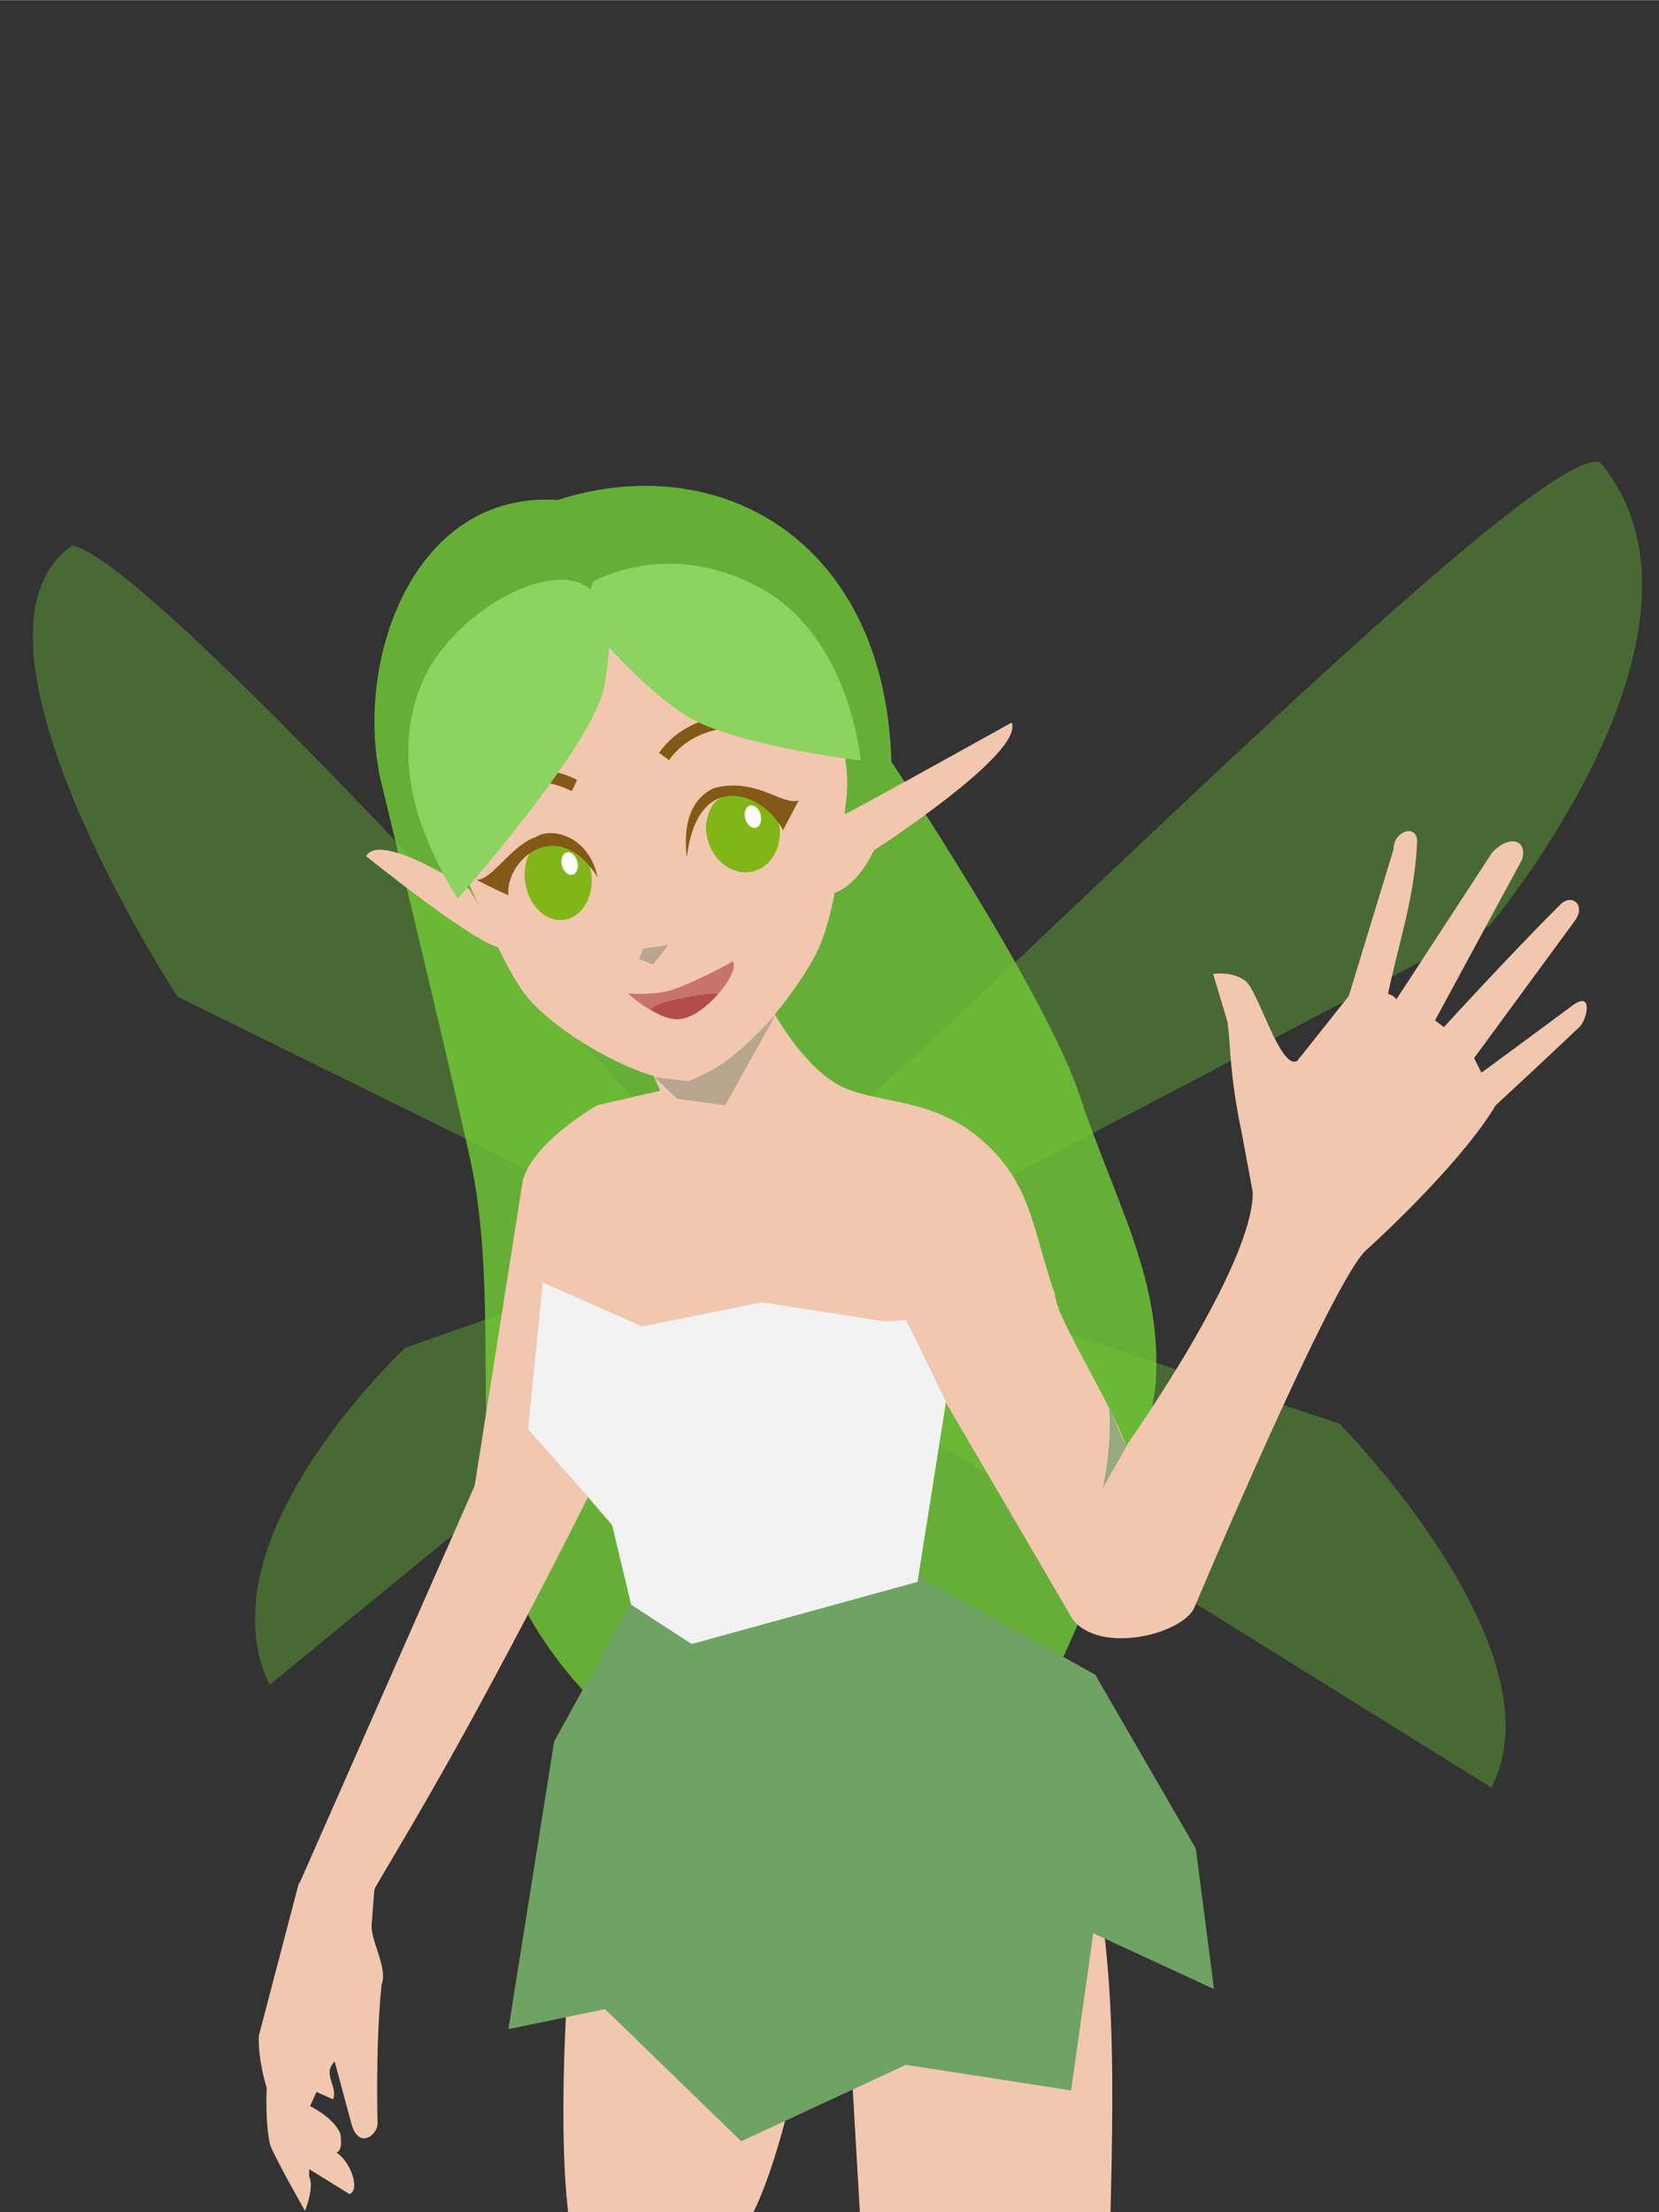 <?xml version="1.0" encoding="UTF-8" standalone="no"?>
<svg
   width="600"
   height="800"
   version="1.1"
   viewBox="0 0 158.8 211.7"
   id="svg60"
   sodipodi:docname="waving.svg"
   inkscape:version="1.1.2 (1:1.1+202202050942+0a00cf5339)"
   xmlns:inkscape="http://www.inkscape.org/namespaces/inkscape"
   xmlns:sodipodi="http://sodipodi.sourceforge.net/DTD/sodipodi-0.dtd"
   xmlns="http://www.w3.org/2000/svg"
   xmlns:svg="http://www.w3.org/2000/svg"
   xmlns:rdf="http://www.w3.org/1999/02/22-rdf-syntax-ns#"
   xmlns:cc="http://creativecommons.org/ns#"
   xmlns:dc="http://purl.org/dc/elements/1.1/">
  <rect x="0" y="0" width="158.8" height="211.7" fill="#333333" stroke="none"/>
  <defs
     id="defs64" />
  <sodipodi:namedview
     id="namedview62"
     pagecolor="#ffffff"
     bordercolor="#999999"
     borderopacity="1"
     inkscape:pageshadow="0"
     inkscape:pageopacity="0"
     inkscape:pagecheckerboard="0"
     showgrid="false"
     inkscape:snap-nodes="false"
     inkscape:snap-global="false"
     inkscape:zoom="1"
     inkscape:cx="398.5"
     inkscape:cy="446.5"
     inkscape:window-width="1920"
     inkscape:window-height="940"
     inkscape:window-x="0"
     inkscape:window-y="0"
     inkscape:window-maximized="1"
     inkscape:current-layer="svg60" />
  <path
     style="fill:#71c837;stroke:none;stroke-width:0.265px;stroke-linecap:butt;stroke-linejoin:miter;stroke-opacity:1;fill-opacity:0.361"
     d="m 84.201,121.653 43.999,14.577 c 0,0 21.426,21.647 14.553,34.843 l -60.33,-37.523 z"
     id="path63150"
     sodipodi:nodetypes="ccccc" />
  <path
     style="fill:#71c837;stroke:none;stroke-width:0.265px;stroke-linecap:butt;stroke-linejoin:miter;stroke-opacity:1;fill-opacity:0.361"
     d="m 61.667,120.944 -22.859,8.027 c 0,0 -19.734,18.336 -13,32.265 l 37.335,-30.55 z"
     id="path63152"
     sodipodi:nodetypes="ccccc" />
  <path
     style="fill:#71c837;stroke:none;stroke-width:0.265px;stroke-linecap:butt;stroke-linejoin:miter;stroke-opacity:1;fill-opacity:0.361"
     d="m 64.703,109.659 c 0,0 -50.154,-56.401 -57.817,-57.449 -12.437,8.759 10.111,43.165 10.111,43.165 L 66.02,119.542 Z"
     id="path60165"
     sodipodi:nodetypes="ccccc" />
  <path
     style="fill:#71c837;fill-opacity:0.361;stroke:none;stroke-width:0.265px;stroke-linecap:butt;stroke-linejoin:miter;stroke-opacity:1"
     d="m 78.9,108.193 c 4.649,-1.258 68.507,-66.838 74.313,-63.925 13.166,16.05 -10.633,44.301 -10.633,44.301 L 84.599,118.906 Z"
     id="path40277"
     sodipodi:nodetypes="ccccc" />
  <g
     fill="none"
     stroke-linecap="round"
     stroke-linejoin="round"
     id="g20">
    <circle
       r="0"
       stroke="#c53822"
       stroke-width="2.257"
       style="paint-order:stroke markers fill"
       id="circle6" />
    <g
       stroke="#924019"
       id="g14">
      <circle
         r="0"
         stroke-width="1.288"
         style="paint-order:stroke markers fill"
         id="circle8" />
      <circle
         transform="scale(1,-1)"
         r="0"
         stroke-width="3.595"
         style="paint-order:stroke markers fill"
         id="circle10" />
      <circle
         transform="scale(1,-1)"
         r="0"
         stroke-width="3.595"
         style="paint-order:stroke markers fill"
         id="circle12" />
    </g>
    <circle
       transform="scale(1,-1)"
       r="0"
       stroke="#4d4320"
       stroke-width="4.378"
       style="paint-order:stroke markers fill"
       id="circle16" />
    <circle
       transform="scale(1,-1)"
       r="0"
       stroke="#4d4320"
       stroke-width="3.52"
       style="paint-order:stroke markers fill"
       id="circle18" />
  </g>
  <path
     style="opacity:0.836;fill:#71c837;stroke:none;stroke-width:0.265px;stroke-linecap:butt;stroke-linejoin:miter;stroke-opacity:1"
     d="M 53.371,47.838 C 39.561,46.942 33.938,63.139 36.405,74.517 c 0,0 5.881,24.148 8.602,36.419 2.721,12.271 0.322,28.35 2.714,36.9 2.392,8.55 8.829,14.693 8.829,14.693 l 15.582,-14.897 28.55,13.297 c 0,0 9.691,-20.096 9.994,-29.575 0.303,-9.478 -4.077,-16.693 -7.346,-26.561 C 100.06,94.925 85.323,72.889 85.323,72.889 84.724,51.721 68.908,42.858 53.371,47.838 Z"
     id="path20725"
     sodipodi:nodetypes="cczzccczzcc" />
  <g
     id="g50657"
     style="stroke:none;stroke-opacity:1;fill:#f2c7b0;fill-opacity:1">
    <path
       style="fill:#f2c7b0;stroke:none;stroke-width:0.265px;stroke-linecap:butt;stroke-linejoin:miter;stroke-opacity:1;fill-opacity:1;opacity:1"
       d="m 119.91,114.081 -1.027,-5.55 c -1.274,-6.04 -1.055,-8.644 -1.4,-10.788 l -1.361,-4.537 c 0,0 1.852,-0.318 3.105,0.682 1.252,1 3.268,8.4 4.919,7.665 l 4.959,-6.234 4.288,-14.05 c 0,-1.767 2.203,-2.443 2.255,-0.817 -0.206,5.388 -1.782,9.788 -2.785,14.656 0.567,0.144 0.799,0.522 0.799,0.522 l 9.174,-14.054 c 1.742,-1.83 3.425,-1.12 2.846,0.697 l -8.321,15.371 0.851,0.646 c 0,0 6.447,-7.066 11.171,-11.761 1.07,-1.038 2.415,0.051 1.413,1.51 l -9.696,13.213 0.701,1.398 c 4.192,-3.068 8.772,-6.472 8.772,-6.472 1.963,-1.395 1.344,1.412 0.605,2.105 0,0 -5.03,4.76 -8.003,7.483 -3.525,5.879 -12.277,13.754 -12.277,13.754 z"
       id="path1739"
       sodipodi:nodetypes="cccczccccccccccccccccccc" />
    <path
       style="fill:#f2c7b0;stroke:none;stroke-width:0.265px;stroke-linecap:butt;stroke-linejoin:miter;stroke-opacity:1;fill-opacity:1"
       d="m 28.605,180.221 -3.821,14.576 c -0.131,2.275 0.741,5.02 0.741,5.02 0,0 -0.161,3.447 0.347,5.502 0.659,1.61 3.323,6.268 3.323,6.268 0,0 0.915,-2.216 0.399,-3.301 l 2.65e-4,-0.695 3.863,2.394 c 1.082,-0.466 0.028,-3.201 -1.255,-3.976 0.697,-0.228 0.371,-1.805 0.371,-1.805 -0.572,-1.52 -2.897,-2.644 -2.897,-2.644 l 0.619,-1.358 1.59,0.713 c 0.487,-1.29 -1.074,-2.353 0.147,-3.638 l 1.628,6.048 c 0.694,2.432 2.58,0.969 2.479,-0.22 0,0 -0.219,-7.403 0.39,-13.204 0.613,-1.532 -1.042,-4.111 -0.957,-5.678 l 0.345,-4.418 z"
       id="path21998"
       sodipodi:nodetypes="cccccccccccccccccccc" />
  </g>
  <path
     style="fill:#f2c7b0;fill-opacity:1;stroke:none;stroke-width:0.265px;stroke-linecap:butt;stroke-linejoin:miter;stroke-opacity:1"
     d="m 80.907,77.256 c 0,0 -0.467,9.721 -2.948,14.313 C 75.478,96.163 69.855,102.65 66.122,103.358 62.388,104.066 53.767,99.317 50.503,95.463 47.239,91.608 40.834,74.442 40.834,74.442 36.476,51.406 84.427,54.434 80.907,77.256 Z"
     id="path8915"
     sodipodi:nodetypes="czzzcc" />
  <path
     style="fill:#f2c7b0;fill-opacity:1;stroke:none;stroke-width:0.265px;stroke-linecap:butt;stroke-linejoin:miter;stroke-opacity:1"
     d="m 73.874,96.525 c 0,0 2.531,4.884 5.998,7.071 3.466,2.187 8.863,1.103 13.89,5.324 5.027,4.221 5.037,8.755 7.213,14.926 0.09,2.21 5.091,9.872 6.826,14.519 0,0 12.199,-17.198 12.111,-24.284 6.001,-1.917 10.99,5.44 10.99,5.44 -3.103,2.267 -16.603,34.381 -16.603,34.381 -1.201,2.499 -8.931,4.446 -11.604,1.099 L 90.044,133.366 87.732,152.014 c 8.926,3.257 13.67,12.788 16.281,23.583 2.611,10.795 2.669,20.972 2.284,36.177 l -23.955,0.526 -1.158,-19.889 -3.183,-4.476 c 0,0 -1.892,15.858 -6.087,24.21 l -17.477,0.043 c -2.006,-16.026 2.442,-51.507 4.074,-53.666 l 2.542,-4.377 -2.444,-8.123 -2.325,-2.741 c -18.488,36.73 -22.417,38.536 -22.416,42.814 l -5.196,-5.873 16.766,-38.046 4.613,-29.259 c 1.141,-3.795 7.131,-7.156 7.131,-7.156 l 6.015,-1.383 -3.515,-7.815 z"
     id="path1774"
     sodipodi:nodetypes="czzcccccccczcccccccccccccccccc" />
  <path
     style="fill:#f2c7b0;fill-opacity:1;stroke:none;stroke-width:0.265px;stroke-linecap:butt;stroke-linejoin:miter;stroke-opacity:1"
     d="m 80.724,77.979 c 0.907,-0.362 16.11,-8.839 16.11,-8.839 1.27,2.906 -13.198,12.244 -13.198,12.244 0,0 -1.611,3.71 -4.235,4.176 z"
     id="path29290"
     sodipodi:nodetypes="ccccc" />
  <path
     style="fill:#f2c7b0;fill-opacity:1;stroke:none;stroke-width:0.265px;stroke-linecap:butt;stroke-linejoin:miter;stroke-opacity:1"
     d="m 44.922,85.103 c 0,0 -8.532,-5.613 -9.875,-3.176 0,0 11.376,9.193 13.17,8.786 z"
     id="path29325"
     sodipodi:nodetypes="cccc" />
  <path
     style="fill:#6ea363;fill-opacity:1;stroke:none;stroke-width:0.328px;stroke-linecap:butt;stroke-linejoin:miter;stroke-opacity:1"
     d="m 60.253,153.592 -7.208,13.069 -4.381,27.533 9.252,-1.915 13.033,12.648 15.762,-7.316 15.814,2.449 2.127,-15.04 11.552,5.334 -1.743,-13.45 -9.619,-16.629 -16.94,-9.445 z"
     id="path44203"
     sodipodi:nodetypes="ccccccccccccc" />
  <g
     inkscape:groupmode="layer"
     id="layer1"
     inkscape:label="Layer 1">
    <path
       style="fill:#f2f2f2;stroke:none;stroke-width:0.265px;stroke-linecap:butt;stroke-linejoin:miter;stroke-opacity:1;fill-opacity:1"
       d="m 51.957,122.732 9.508,4.211 11.452,-2.312 11.837,1.833 1.99,-0.132 3.808,7.827 -2.727,17.228 -21.615,5.948 -5.798,-3.764 -1.859,-7.785 -8.006,-9.018 z"
       id="path29829" />
  </g>
  <path
     style="fill:#536c53;fill-opacity:0.369;stroke:none;stroke-width:0.265px;stroke-linecap:butt;stroke-linejoin:miter;stroke-opacity:1"
     d="m 74.259,97.07 -4.838,8.699 -4.603,-0.615 -2.148,-2.055 3.227,0.371 c 3.327,-1.355 4.946,-2.769 8.363,-6.4 z"
     id="path30421"
     sodipodi:nodetypes="cccccc" />
  <path
     id="path32434"
     style="opacity:1;fill:#80b617;fill-opacity:1;stroke:none;stroke-width:0.794;stroke-miterlimit:4;stroke-dasharray:none;stroke-opacity:1"
     d="m 67.582,78.868 c -0.023,0.432 0.014,0.871 0.111,1.299 0.502,2.214 2.441,3.661 4.33,3.232 1.889,-0.429 3.014,-2.571 2.511,-4.784 -0.197,-0.867 -0.63,-1.656 -1.231,-2.248 -0.085,-0.043 -1.08,-0.081 -2.035,-0.413 -2.449,-0.021 -3.247,0.631 -3.691,2.904 z"
     sodipodi:nodetypes="cccccccc" />
  <path
     style="fill:#845816;fill-opacity:1;stroke:none;stroke-width:0.265px;stroke-linecap:butt;stroke-linejoin:miter;stroke-opacity:1"
     d="m 65.74,82.064 c 0.983,-8.485 7.237,-6.407 9.216,-2.629 l 1.491,-2.834 c -1.63,0.495 -4.142,-2.28 -8.143,-1.172 -1.305,0.607 -3.077,2.207 -2.564,6.636 z"
     id="path32629"
     sodipodi:nodetypes="ccccc" />
  <ellipse
     style="fill:#80b617;fill-opacity:1;stroke:none;stroke-width:0.756;stroke-miterlimit:4;stroke-dasharray:none;stroke-opacity:1"
     id="path32434-5"
     cx="35.391"
     cy="94.551"
     rx="3.197"
     ry="4.092"
     transform="matrix(0.97,-0.243,0.202,0.979,0,0)" />
  <path
     style="fill:#845816;stroke:none;stroke-width:0.265px;stroke-linecap:butt;stroke-linejoin:miter;stroke-opacity:1;fill-opacity:1"
     d="m 57.204,83.941 c -3.849,-6.065 -8.855,-1.618 -8.544,1.72 0,0 -1.316,-0.544 -3.039,-1.472 1.474,0.043 3.328,-3.301 5.628,-4.073 1.449,-1.006 5.069,-0.232 5.955,3.824 z"
     id="path33742"
     sodipodi:nodetypes="ccccc" />
  <path
     style="fill:#a22c2c;fill-opacity:0.532;stroke:none;stroke-width:0.219px;stroke-linecap:butt;stroke-linejoin:miter;stroke-opacity:1"
     d="m 63.958,94.827 c 1.733,-0.433 5.827,-2.565 6.168,-2.837 0.787,1.049 -2.505,5.028 -4.729,5.476 -2.223,0.448 -5.29,-2.399 -5.29,-2.399 0,0 2.118,0.193 3.852,-0.24 z"
     id="path36409"
     sodipodi:nodetypes="zczcz" />
  <path
     style="fill:#a22c2c;fill-opacity:0.532;stroke:none;stroke-width:0.219px;stroke-linecap:butt;stroke-linejoin:miter;stroke-opacity:1"
     d="m 64.189,95.765 c 1.733,-0.433 3.998,-0.772 4.557,-0.669 -1.075,1.214 -1.983,1.965 -3.349,2.369 -1.367,0.404 -3.092,-0.83 -3.092,-0.83 0,0 0.15,-0.438 1.884,-0.87 z"
     id="path36409-6"
     sodipodi:nodetypes="zczcz" />
  <path
     style="color:#000000;fill:#845816;-inkscape-stroke:none;fill-opacity:1"
     d="m 69.721,68.432 c -2.481,0.244 -5.012,1.319 -6.646,3.605 l 0.969,0.691 c 1.4,-1.958 3.571,-2.892 5.795,-3.111 2.224,-0.219 4.479,0.314 5.854,1.188 l 0.639,-1.004 c -1.673,-1.064 -4.128,-1.613 -6.609,-1.369 z"
     id="path36733" />
  <path
     style="color:#000000;fill:#845816;-inkscape-stroke:none;fill-opacity:1"
     d="m 50.564,73.709 c -1.366,0.153 -2.52,0.678 -3.424,1.316 -1.808,1.276 -2.713,2.982 -2.713,2.982 l 1.049,0.561 c 0,0 0.798,-1.474 2.352,-2.57 1.553,-1.096 3.76,-1.833 6.902,-0.301 L 55.252,74.625 c -1.746,-0.851 -3.322,-1.069 -4.688,-0.916 z"
     id="path36735" />
  <path
     style="fill:#b7a58d;fill-opacity:1;stroke:none;stroke-width:0.316px;stroke-linecap:butt;stroke-linejoin:miter;stroke-opacity:1"
     d="m 61.573,90.792 2.399,-0.372 -1.456,1.87 -1.349,-0.528 z"
     id="path37131" />
  <path
     style="fill:#90aa78;fill-opacity:0.949;stroke:none;stroke-width:0.265px;stroke-linecap:butt;stroke-linejoin:miter;stroke-opacity:1"
     d="m 107.835,138.402 -2.287,4.035 c 0,0 0.959,-3.968 0.605,-7.924 0.989,2.696 1.682,3.889 1.682,3.889 z"
     id="path37790"
     sodipodi:nodetypes="cccc" />
  <ellipse
     style="opacity:1;fill:#ffffff;fill-opacity:1;stroke:none;stroke-width:0.794;stroke-miterlimit:4;stroke-dasharray:none;stroke-opacity:1"
     id="path55777"
     cx="49.203"
     cy="94.23"
     rx="0.759"
     ry="1.099"
     transform="rotate(-15.114)"
     inkscape:transform-center-x="-0.044045479"
     inkscape:transform-center-y="-0.036003981" />
  <ellipse
     style="fill:#ffffff;fill-opacity:1;stroke:none;stroke-width:0.794;stroke-miterlimit:4;stroke-dasharray:none;stroke-opacity:1"
     id="path55777-3"
     cx="31.093"
     cy="93.994"
     rx="0.759"
     ry="1.099"
     transform="rotate(-15.114)"
     inkscape:transform-center-x="-0.044045479"
     inkscape:transform-center-y="-0.036003981" />
  <path
     style="fill:#8dd35f;stroke:none;stroke-width:0.265px;stroke-linecap:butt;stroke-linejoin:miter;stroke-opacity:1"
     d="m 57.868,65.569 c -1.011,5.748 -14.068,20.441 -14.068,20.441 -4.63,-7.593 -5.906,-14.08 -3.596,-20.226 2.31,-6.146 10.543,-11.466 15.094,-10.089 2.899,1.179 3.58,4.126 2.57,9.874 z"
     id="path21602"
     sodipodi:nodetypes="zczcz" />
  <path
     style="fill:#8dd35f;stroke:none;stroke-width:0.265px;stroke-linecap:butt;stroke-linejoin:miter;stroke-opacity:1"
     d="m 55.561,58.824 c 0,0 5.995,7.405 10.704,9.993 4.709,2.589 16.126,3.958 16.126,3.958 0,0 -0.982,-11.896 -9.748,-16.592 -8.766,-4.696 -15.847,-0.549 -15.847,-0.549 z"
     id="path23705"
     sodipodi:nodetypes="czczcc" />
</svg>
